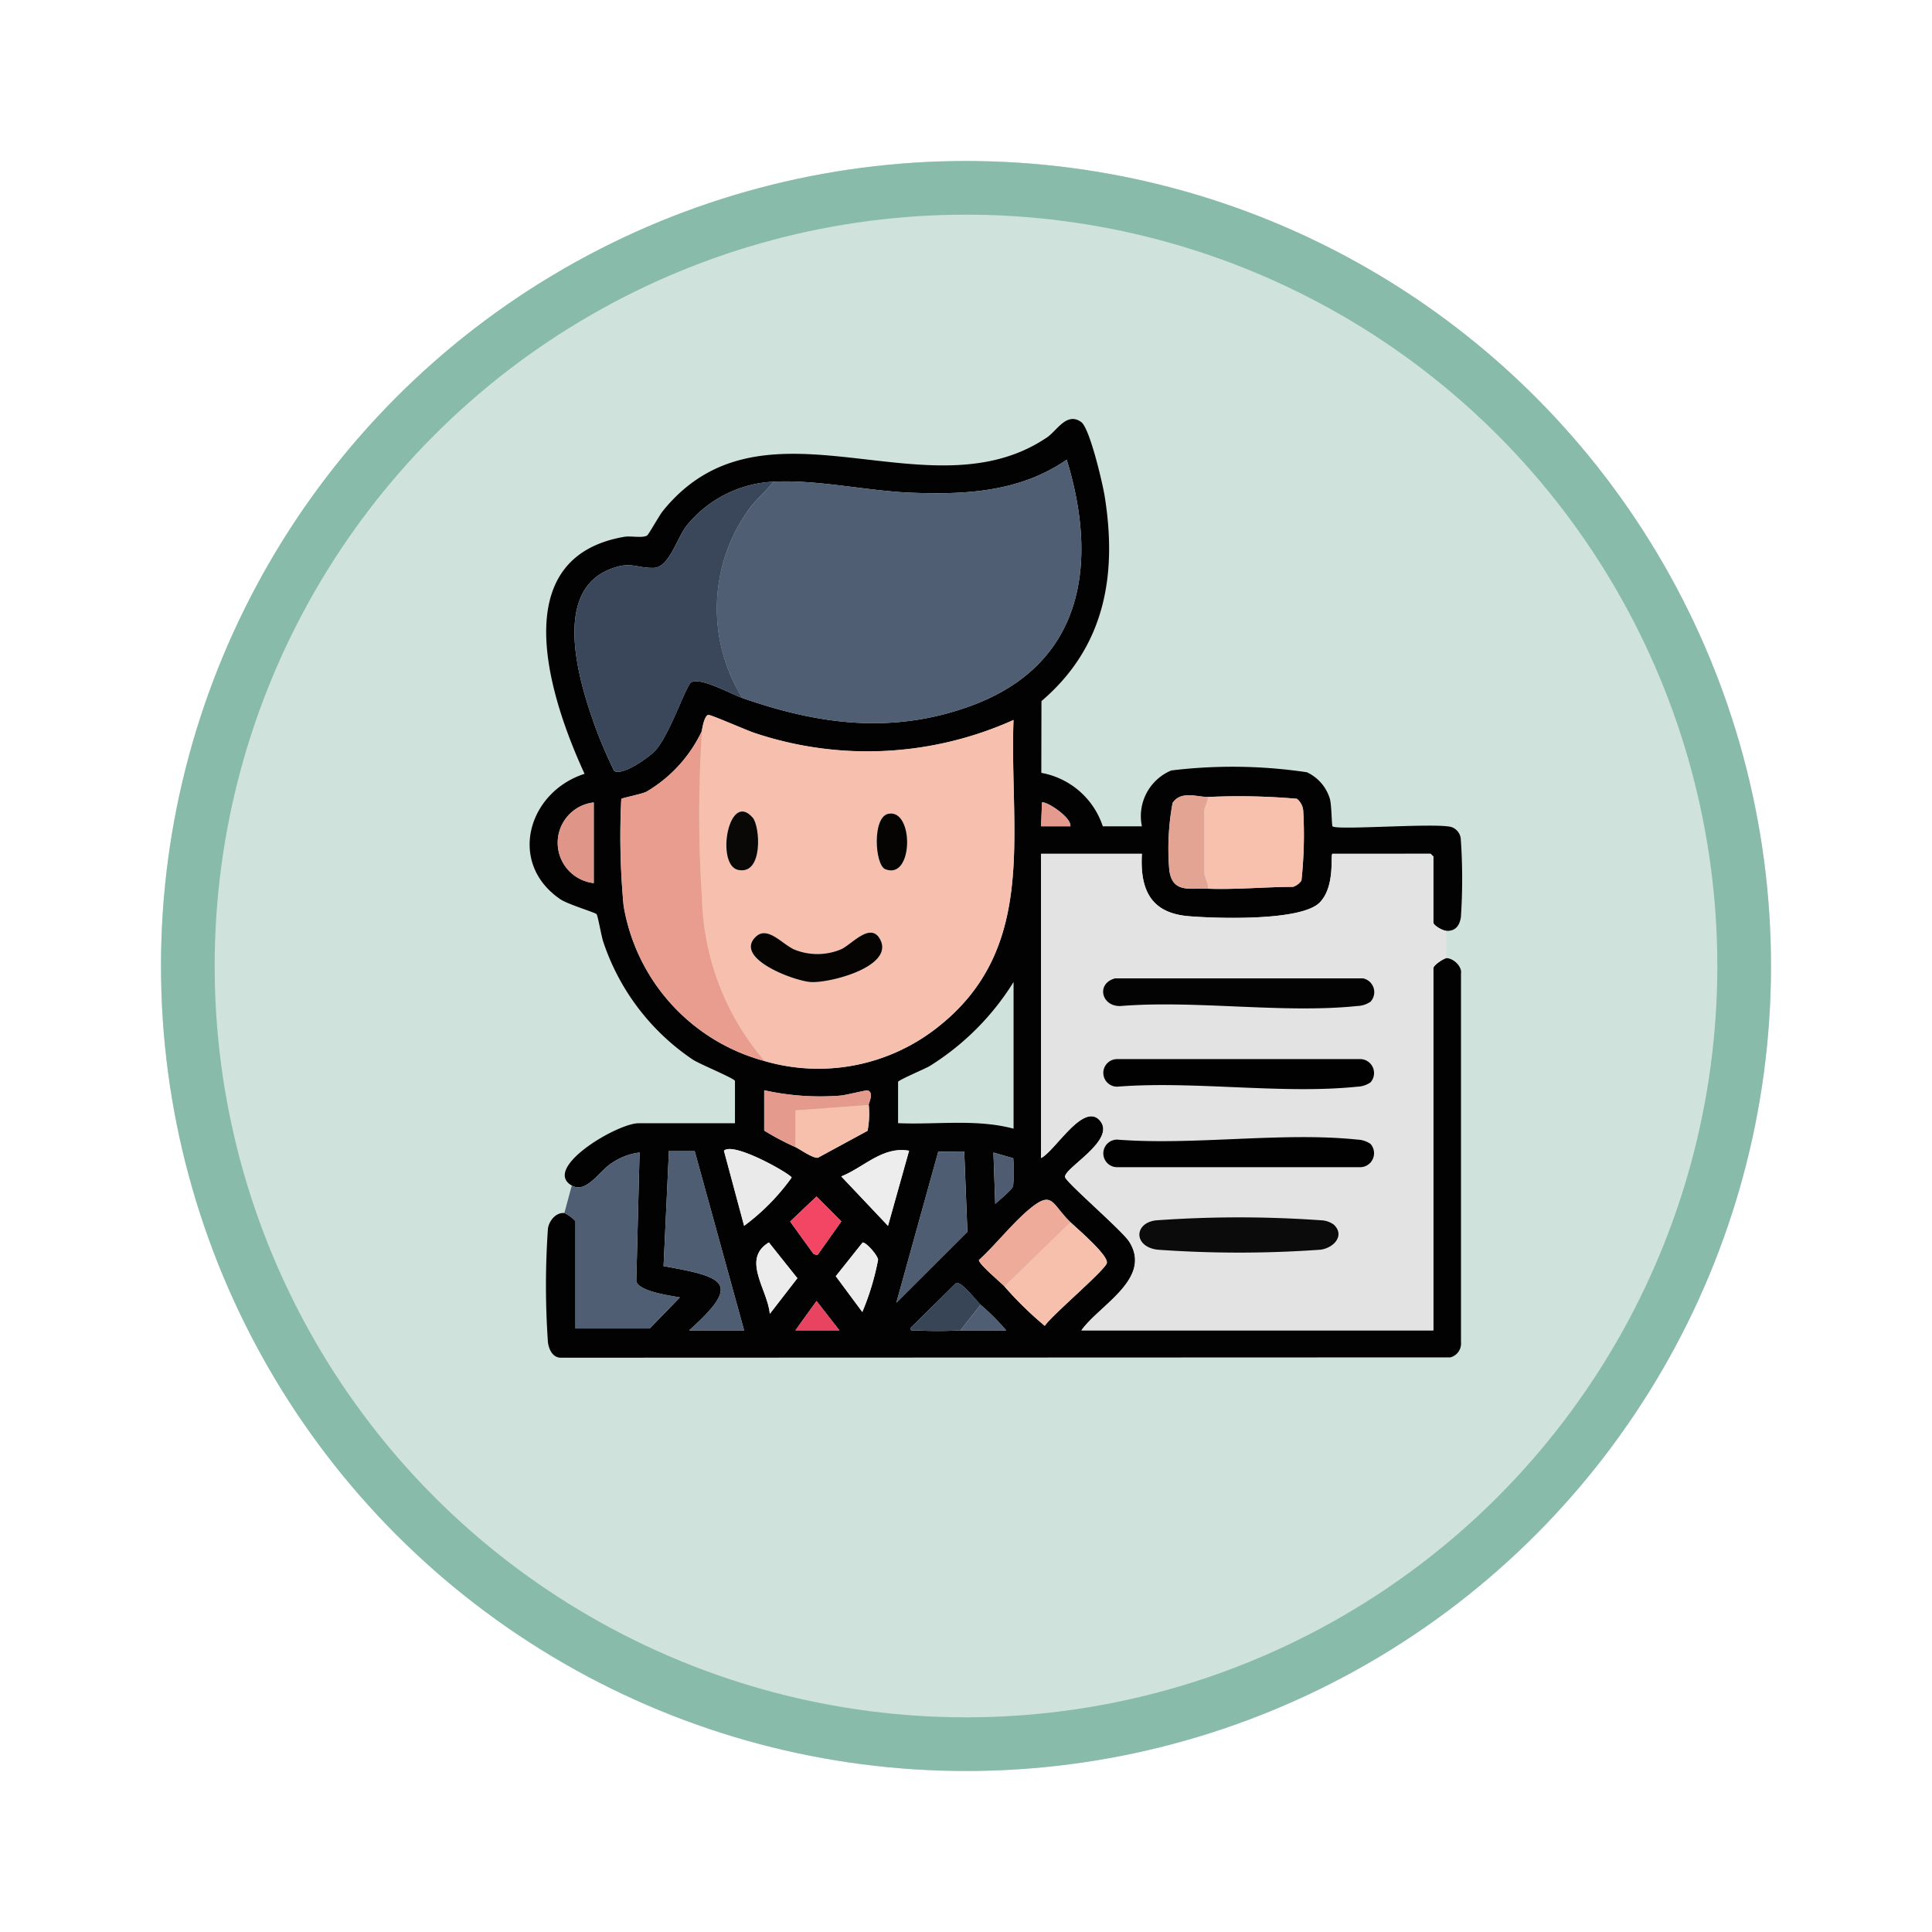 <svg xmlns="http://www.w3.org/2000/svg" xmlns:xlink="http://www.w3.org/1999/xlink" width="108" height="108" viewBox="0 0 108 108">
  <defs>
    <filter id="Fondo" x="0" y="0" width="108" height="108" filterUnits="userSpaceOnUse">
      <feOffset dy="3" input="SourceAlpha"/>
      <feGaussianBlur stdDeviation="3" result="blur"/>
      <feFlood flood-opacity="0.161"/>
      <feComposite operator="in" in2="blur"/>
      <feComposite in="SourceGraphic"/>
    </filter>
    <clipPath id="clip-path">
      <rect id="Rectangle_405840" data-name="Rectangle 405840" width="52.132" height="52.47" fill="none"/>
    </clipPath>
  </defs>
  <g id="Group_1157586" data-name="Group 1157586" transform="translate(-69 -1478)">
    <g id="Icono" transform="translate(78.5 789)">
      <g transform="matrix(1, 0, 0, 1, -9.5, 689)" filter="url(#Fondo)">
        <g id="Fondo-2" data-name="Fondo" transform="translate(9 6)" fill="#cfe3dc" stroke="#88bba9" stroke-width="3">
          <circle cx="45" cy="45" r="45" stroke="none"/>
          <circle cx="45" cy="45" r="43.5" fill="none"/>
        </g>
      </g>
      <g id="Group_1145580" data-name="Group 1145580" transform="translate(20.105 712.427)">
        <g id="Group_1145579" data-name="Group 1145579" clip-path="url(#clip-path)">
          <path id="Path_979719" data-name="Path 979719" d="M2.357,42.845C.672,41.88,4.891,39.362,6.1,39.362h5.38V37c0-.132-1.978-.945-2.348-1.188a12.813,12.813,0,0,1-5.007-6.572c-.113-.316-.3-1.455-.382-1.565-.064-.089-1.606-.548-2.031-.838-2.96-2.025-1.8-5.993,1.361-7.007-1.935-4.2-4.523-12.089,2.22-13.249.368-.063.981.082,1.266-.066.091-.048.685-1.123.884-1.37,5.668-7.031,14.818.4,21.491-4.128.54-.367,1.1-1.441,1.907-.847C31.317.529,32.033,3.6,32.145,4.3c.716,4.452,0,8.451-3.532,11.465l-.008,4.011a4.447,4.447,0,0,1,3.437,2.99l2.186,0a2.77,2.77,0,0,1,1.641-3.124,28.3,28.3,0,0,1,7.581.1,2.4,2.4,0,0,1,1.285,1.482c.1.346.1,1.486.149,1.541.234.237,5.868-.216,6.667.046a.784.784,0,0,1,.5.627,32.127,32.127,0,0,1,.009,4.4c-.071.48-.307.8-.822.767-.223-.013-.717-.307-.717-.461V24.453l-.154-.154H44.885c-.144,0,.18,1.8-.713,2.72-1.026,1.059-5.781.9-7.336.769-2.128-.178-2.719-1.5-2.608-3.489H28.591V41.308c.765-.366,2.363-3.146,3.282-2.1.962,1.091-2.013,2.663-1.941,3.164.04.282,3.187,2.987,3.579,3.6,1.323,2.072-1.657,3.551-2.665,4.97H50.521V30.7c0-.189.594-.556.717-.564.355-.022.9.439.827.864l0,20.607a.8.8,0,0,1-.591.844L1.7,52.47c-.438-.045-.62-.474-.675-.862a45.691,45.691,0,0,1,0-6.357c.066-.445.455-.917.924-.869a1.966,1.966,0,0,1,.615.461v5.994h4.15L8.4,49.1c-.533-.1-2.266-.326-2.437-.894L6.148,41a3.51,3.51,0,0,0-1.528.571C3.911,42,3.186,43.32,2.357,42.845M13.63,3.5A6.658,6.658,0,0,0,8.816,5.91c-.6.736-1,2.394-1.892,2.408-1.02.016-1.288-.419-2.545.123-3.095,1.334-1.61,6.238-.765,8.609A25.768,25.768,0,0,0,4.73,19.672c.479.284,1.938-.766,2.278-1.123.8-.839,1.724-3.627,2.017-3.825.49-.33,2.235.645,2.862.865C16.193,17.1,20.365,17.634,24.75,16c6.2-2.31,7.06-7.913,5.275-13.731-2.591,1.79-5.592,1.964-8.662,1.848C18.868,4.023,16.1,3.372,13.63,3.5m-4,13.935a7.79,7.79,0,0,1-3.106,3.4c-.3.139-1.35.341-1.4.4a41.638,41.638,0,0,0,.128,5.958,10.841,10.841,0,0,0,7.86,8.689,10.752,10.752,0,0,0,9.725-1.906c5.6-4.42,3.977-10.871,4.211-17.152a19.879,19.879,0,0,1-14.424.744c-.432-.132-2.5-1.053-2.641-1.026-.207.04-.332.7-.355.9m28.284,8.812c1.592.056,3.172-.1,4.762-.105a.906.906,0,0,0,.469-.351,23.678,23.678,0,0,0,.1-3.9.954.954,0,0,0-.354-.671,37.086,37.086,0,0,0-4.977-.1c-.6,0-1.512-.366-1.971.335a14.1,14.1,0,0,0-.187,3.717c.163,1.345,1.133,1.034,2.157,1.071M3.587,21.43a2.268,2.268,0,0,0,0,4.508Zm26.644,1.332c.07-.492-1.316-1.4-1.587-1.334l-.053,1.334ZM27.054,39.669v-8.2a14.62,14.62,0,0,1-4.683,4.693c-.251.153-1.773.792-1.773.891v2.306c2.147.095,4.361-.251,6.456.307m-8.1-1.332c0-.112.311-.687-.059-.806-.077-.025-1.256.274-1.532.291a14.449,14.449,0,0,1-4.25-.3v2.254a14.246,14.246,0,0,0,1.742.922c.309.157.962.625,1.256.6l2.778-1.508a5.1,5.1,0,0,0,.065-1.445M9.223,40.9H7.789l-.3,6.45c3.444.612,4.389.944,1.429,3.592H11.99Zm2.768,4.2a12.209,12.209,0,0,0,2.657-2.7c-.06-.2-3.249-2.025-3.785-1.5Zm9.222-4.2c-1.479-.265-2.522.929-3.791,1.436L20.035,45.1ZM20.5,49.4l3.973-3.967-.176-4.493-1.454.015Zm6.542-8.079L25.928,41l.1,2.869c.214-.2.934-.766,1-1a8.835,8.835,0,0,0,.007-1.551M16.087,46.738l1.339-1.889-1.388-1.392-1.474,1.4,1.31,1.815Zm10.455,1.743A19.47,19.47,0,0,0,28.8,50.688c.4-.6,3.38-3.115,3.469-3.51.1-.432-1.664-1.93-2.035-2.283-1.048-1-.974-1.839-2.308-.72-.972.815-1.86,1.968-2.807,2.835-.03.209,1.211,1.247,1.426,1.471M13.426,50.018l1.541-1.992-1.594-2c-1.547.937-.071,2.619.053,3.993m5.189-3.988-1.5,1.885,1.483,2a14.425,14.425,0,0,0,.881-2.919c-.021-.252-.672-.991-.866-.964m6.595,3.475c-.264-.25-1.032-1.286-1.362-1.218l-2.532,2.5c-.044.237.105.134.253.152a23.259,23.259,0,0,0,2.512,0c.853,0,1.709,0,2.562,0a12.466,12.466,0,0,0-1.435-1.433M17.319,50.94,16.039,49.3l-1.18,1.639Z" transform="translate(0 0)" fill="#020202"/>
          <path id="Path_979720" data-name="Path 979720" d="M161.951,124.231c-.123.008-.717.375-.717.564v20.237H141.558c1.008-1.419,3.988-2.9,2.665-4.97-.392-.614-3.538-3.318-3.579-3.6-.072-.5,2.9-2.073,1.941-3.164-.919-1.043-2.517,1.737-3.282,2.1V118.391h5.636c-.11,1.993.48,3.31,2.609,3.488,1.555.13,6.31.29,7.336-.769.893-.921.569-2.72.713-2.72h5.482l.154.154v3.689c0,.154.495.448.717.461Zm-4.232,2.429a.787.787,0,0,0-.426-1.307H143.449c-1.085.28-.777,1.6.309,1.546,4.214-.335,9.093.432,13.228,0a1.37,1.37,0,0,0,.733-.24m0,4.508a.782.782,0,0,0-.532-1.3H143.555a.77.77,0,0,0,0,1.541c4.279-.336,9.233.44,13.431,0a1.372,1.372,0,0,0,.733-.24m0,3.441a1.371,1.371,0,0,0-.733-.241c-4.2-.436-9.153.34-13.431,0a.77.77,0,0,0,0,1.541h13.633a.782.782,0,0,0,.532-1.3m-2.053,4.512a1.3,1.3,0,0,0-.73-.244,64.7,64.7,0,0,0-9.227.006c-1.228.163-1.229,1.473.1,1.638a63.731,63.731,0,0,0,9.12,0c.741-.1,1.371-.8.736-1.4" transform="translate(-110.712 -94.091)" fill="#e3e3e3"/>
          <path id="Path_979721" data-name="Path 979721" d="M9.9,201.61c.829.475,1.553-.847,2.262-1.273a3.512,3.512,0,0,1,1.528-.571l-.182,7.2c.171.569,1.9.795,2.437.894L14.255,209.6H10.1v-5.994a1.967,1.967,0,0,0-.615-.461Z" transform="translate(-7.542 -158.764)" fill="#505e73"/>
          <path id="Path_979722" data-name="Path 979722" d="M46.316,81.468c.023-.2.148-.857.355-.9.139-.027,2.209.895,2.641,1.026a19.879,19.879,0,0,0,14.424-.744c-.234,6.281,1.39,12.732-4.211,17.152A10.751,10.751,0,0,1,49.8,99.912a14.528,14.528,0,0,1-3.488-9.064,71,71,0,0,1,0-9.379m2.838,4.846c-1.353-1.555-2.082,2.647-.815,2.921,1.415.306,1.234-2.44.815-2.921m7.589-.218c-.92.179-.762,2.873-.176,3.1,1.584.622,1.606-3.381.176-3.1m-7.421,6.882c-1.232,1.2,2.157,2.472,3.095,2.524,1.082.061,4.711-.885,3.847-2.412-.546-.965-1.608.355-2.189.591a3.42,3.42,0,0,1-2.529.029c-.693-.255-1.542-1.4-2.223-.733" transform="translate(-36.683 -64.034)" fill="#f7c0ae"/>
          <path id="Path_979723" data-name="Path 979723" d="M54.144,12.288c2.471-.127,5.239.524,7.733.619,3.07.116,6.071-.058,8.662-1.848,1.785,5.819.929,11.421-5.275,13.731-4.385,1.633-8.557,1.1-12.862-.411a9.492,9.492,0,0,1,.325-10.485c.421-.593.98-1.041,1.417-1.606" transform="translate(-40.514 -8.789)" fill="#505e74"/>
          <path id="Path_979724" data-name="Path 979724" d="M23.339,17.049c-.438.565-1,1.013-1.417,1.606A9.492,9.492,0,0,0,21.6,29.14c-.628-.22-2.373-1.195-2.862-.865-.293.2-1.219,2.986-2.017,3.825-.34.357-1.8,1.407-2.278,1.122A25.744,25.744,0,0,1,13.323,30.6c-.845-2.37-2.329-7.274.765-8.608,1.258-.542,1.525-.107,2.545-.123.89-.014,1.3-1.672,1.892-2.408a6.657,6.657,0,0,1,4.814-2.411" transform="translate(-9.709 -13.55)" fill="#3a475a"/>
          <path id="Path_979725" data-name="Path 979725" d="M32.683,103.387a10.841,10.841,0,0,1-7.86-8.689,41.637,41.637,0,0,1-.128-5.958c.048-.055,1.1-.256,1.4-.4a7.789,7.789,0,0,0,3.106-3.4,71.037,71.037,0,0,0,0,9.379,14.527,14.527,0,0,0,3.488,9.064" transform="translate(-19.565 -67.509)" fill="#e89d8e"/>
          <path id="Path_979726" data-name="Path 979726" d="M183.944,107.91c.042-.251-.205-.7-.205-.871v-3.484c0-.141.212-.56.205-.768a37.056,37.056,0,0,1,4.977.1.955.955,0,0,1,.354.671,23.7,23.7,0,0,1-.1,3.9.908.908,0,0,1-.469.351c-1.59.008-3.171.162-4.762.105" transform="translate(-146.027 -81.663)" fill="#f8c1ae"/>
          <path id="Path_979727" data-name="Path 979727" d="M38.218,199.265l2.767,10.042H37.91c2.96-2.648,2.016-2.98-1.428-3.592l.3-6.45Z" transform="translate(-28.994 -158.366)" fill="#4f5d72"/>
          <path id="Path_979728" data-name="Path 979728" d="M133.007,218.735c.37.353,2.133,1.851,2.035,2.283-.089.395-3.069,2.911-3.469,3.51a19.453,19.453,0,0,1-2.254-2.207Z" transform="translate(-102.776 -173.84)" fill="#f7c0ad"/>
          <path id="Path_979729" data-name="Path 979729" d="M99.866,207.943l2.343-8.445,1.454-.015.177,4.493Z" transform="translate(-79.369 -158.54)" fill="#4f5d72"/>
          <path id="Path_979730" data-name="Path 979730" d="M127.482,213.884l-3.689,3.586c-.215-.224-1.456-1.262-1.426-1.471.947-.867,1.835-2.02,2.807-2.835,1.334-1.118,1.26-.281,2.308.72" transform="translate(-97.25 -168.989)" fill="#eeab99"/>
          <path id="Path_979731" data-name="Path 979731" d="M176.237,102.542c.007.209-.205.627-.205.768v3.484c0,.172.247.62.205.871-1.025-.036-1.995.274-2.157-1.071a14.093,14.093,0,0,1,.187-3.718c.459-.7,1.372-.337,1.971-.335" transform="translate(-138.32 -81.419)" fill="#e4a494"/>
          <path id="Path_979732" data-name="Path 979732" d="M76.5,186.785a5.1,5.1,0,0,1-.065,1.445l-2.778,1.508c-.294.028-.947-.439-1.256-.6v-2.05Z" transform="translate(-57.538 -148.448)" fill="#f6c0ad"/>
          <path id="Path_979733" data-name="Path 979733" d="M54.058,203.1l-1.128-4.2c.536-.526,3.725,1.3,3.785,1.5a12.211,12.211,0,0,1-2.658,2.7" transform="translate(-42.066 -158.001)" fill="#eaeaea"/>
          <path id="Path_979734" data-name="Path 979734" d="M88.676,199.121l-1.178,4.2-2.613-2.764c1.269-.507,2.312-1.7,3.791-1.436" transform="translate(-67.463 -158.222)" fill="#ededed"/>
          <path id="Path_979735" data-name="Path 979735" d="M69.753,183.611l-4.1.307v2.05a14.23,14.23,0,0,1-1.742-.922v-2.254a14.448,14.448,0,0,0,4.25.3c.276-.017,1.455-.316,1.532-.291.37.119.062.694.059.806" transform="translate(-50.794 -145.274)" fill="#e49a8c"/>
          <path id="Path_979736" data-name="Path 979736" d="M9.674,104.413v4.508a2.268,2.268,0,0,1,0-4.508" transform="translate(-6.087 -82.982)" fill="#df9688"/>
          <path id="Path_979737" data-name="Path 979737" d="M107.722,236.471l-1.127,1.434a23.259,23.259,0,0,1-2.512,0c-.148-.018-.3.085-.253-.152l2.532-2.5c.33-.068,1.1.968,1.362,1.218" transform="translate(-82.512 -186.965)" fill="#384557"/>
          <path id="Path_979738" data-name="Path 979738" d="M72.484,215.013l-.212-.064-1.311-1.815,1.474-1.4,1.388,1.392Z" transform="translate(-56.396 -168.274)" fill="#f24664"/>
          <path id="Path_979739" data-name="Path 979739" d="M84.894,224.264c.194-.027.844.712.866.964a14.428,14.428,0,0,1-.881,2.919l-1.483-2Z" transform="translate(-66.279 -178.234)" fill="#ececec"/>
          <path id="Path_979740" data-name="Path 979740" d="M62.5,228.233c-.124-1.374-1.6-3.056-.053-3.993l1.594,2Z" transform="translate(-49.07 -178.215)" fill="#ececec"/>
          <path id="Path_979741" data-name="Path 979741" d="M127.436,200.088a8.834,8.834,0,0,1-.007,1.551c-.067.229-.788.8-1,1l-.1-2.869Z" transform="translate(-100.397 -158.764)" fill="#4e5b70"/>
          <path id="Path_979742" data-name="Path 979742" d="M74.859,241.841H72.4l1.18-1.639Z" transform="translate(-57.539 -190.901)" fill="#e84360"/>
          <path id="Path_979743" data-name="Path 979743" d="M118.462,241.2a12.45,12.45,0,0,1,1.435,1.433c-.853.005-1.709,0-2.562,0Z" transform="translate(-93.252 -191.694)" fill="#505e74"/>
          <path id="Path_979744" data-name="Path 979744" d="M140.943,105.726H139.3l.053-1.334c.271-.064,1.657.842,1.587,1.334" transform="translate(-110.711 -82.964)" fill="#e49a8c"/>
          <path id="Path_979745" data-name="Path 979745" d="M171.153,153.62a1.37,1.37,0,0,1-.733.24c-4.135.43-9.014-.337-13.228,0-1.086.051-1.393-1.266-.309-1.546h13.844a.787.787,0,0,1,.426,1.307" transform="translate(-124.146 -121.051)" fill="#030303"/>
          <path id="Path_979746" data-name="Path 979746" d="M171.207,175.6a1.371,1.371,0,0,1-.733.24c-4.2.436-9.153-.34-13.432,0a.77.77,0,0,1,0-1.541h13.633a.782.782,0,0,1,.532,1.3" transform="translate(-124.2 -138.521)" fill="#010101"/>
          <path id="Path_979747" data-name="Path 979747" d="M171.207,195.953a.782.782,0,0,1-.532,1.3H157.042a.77.77,0,0,1,0-1.541c4.279.336,9.233-.44,13.432,0a1.371,1.371,0,0,1,.733.24" transform="translate(-124.2 -155.434)" fill="#010101"/>
          <path id="Path_979748" data-name="Path 979748" d="M176.949,217.826c.636.6.005,1.3-.736,1.4a63.733,63.733,0,0,1-9.12,0c-1.331-.166-1.33-1.476-.1-1.638a64.685,64.685,0,0,1,9.227-.006,1.3,1.3,0,0,1,.73.244" transform="translate(-131.994 -172.795)" fill="#0b0b0b"/>
          <path id="Path_979749" data-name="Path 979749" d="M60.544,140.109c.681-.664,1.531.478,2.223.733a3.42,3.42,0,0,0,2.529-.029c.581-.236,1.643-1.556,2.189-.591.864,1.527-2.765,2.473-3.847,2.412-.938-.053-4.327-1.323-3.095-2.524" transform="translate(-47.906 -111.164)" fill="#050403"/>
          <path id="Path_979750" data-name="Path 979750" d="M55.064,107.222c.419.481.6,3.226-.815,2.921-1.267-.274-.538-4.476.815-2.921" transform="translate(-42.593 -84.942)" fill="#0a0707"/>
          <path id="Path_979751" data-name="Path 979751" d="M95.206,107.441c1.43-.278,1.408,3.726-.176,3.1-.586-.23-.745-2.925.176-3.1" transform="translate(-75.146 -85.378)" fill="#050403"/>
        </g>
      </g>
    </g>
  </g>
</svg>
